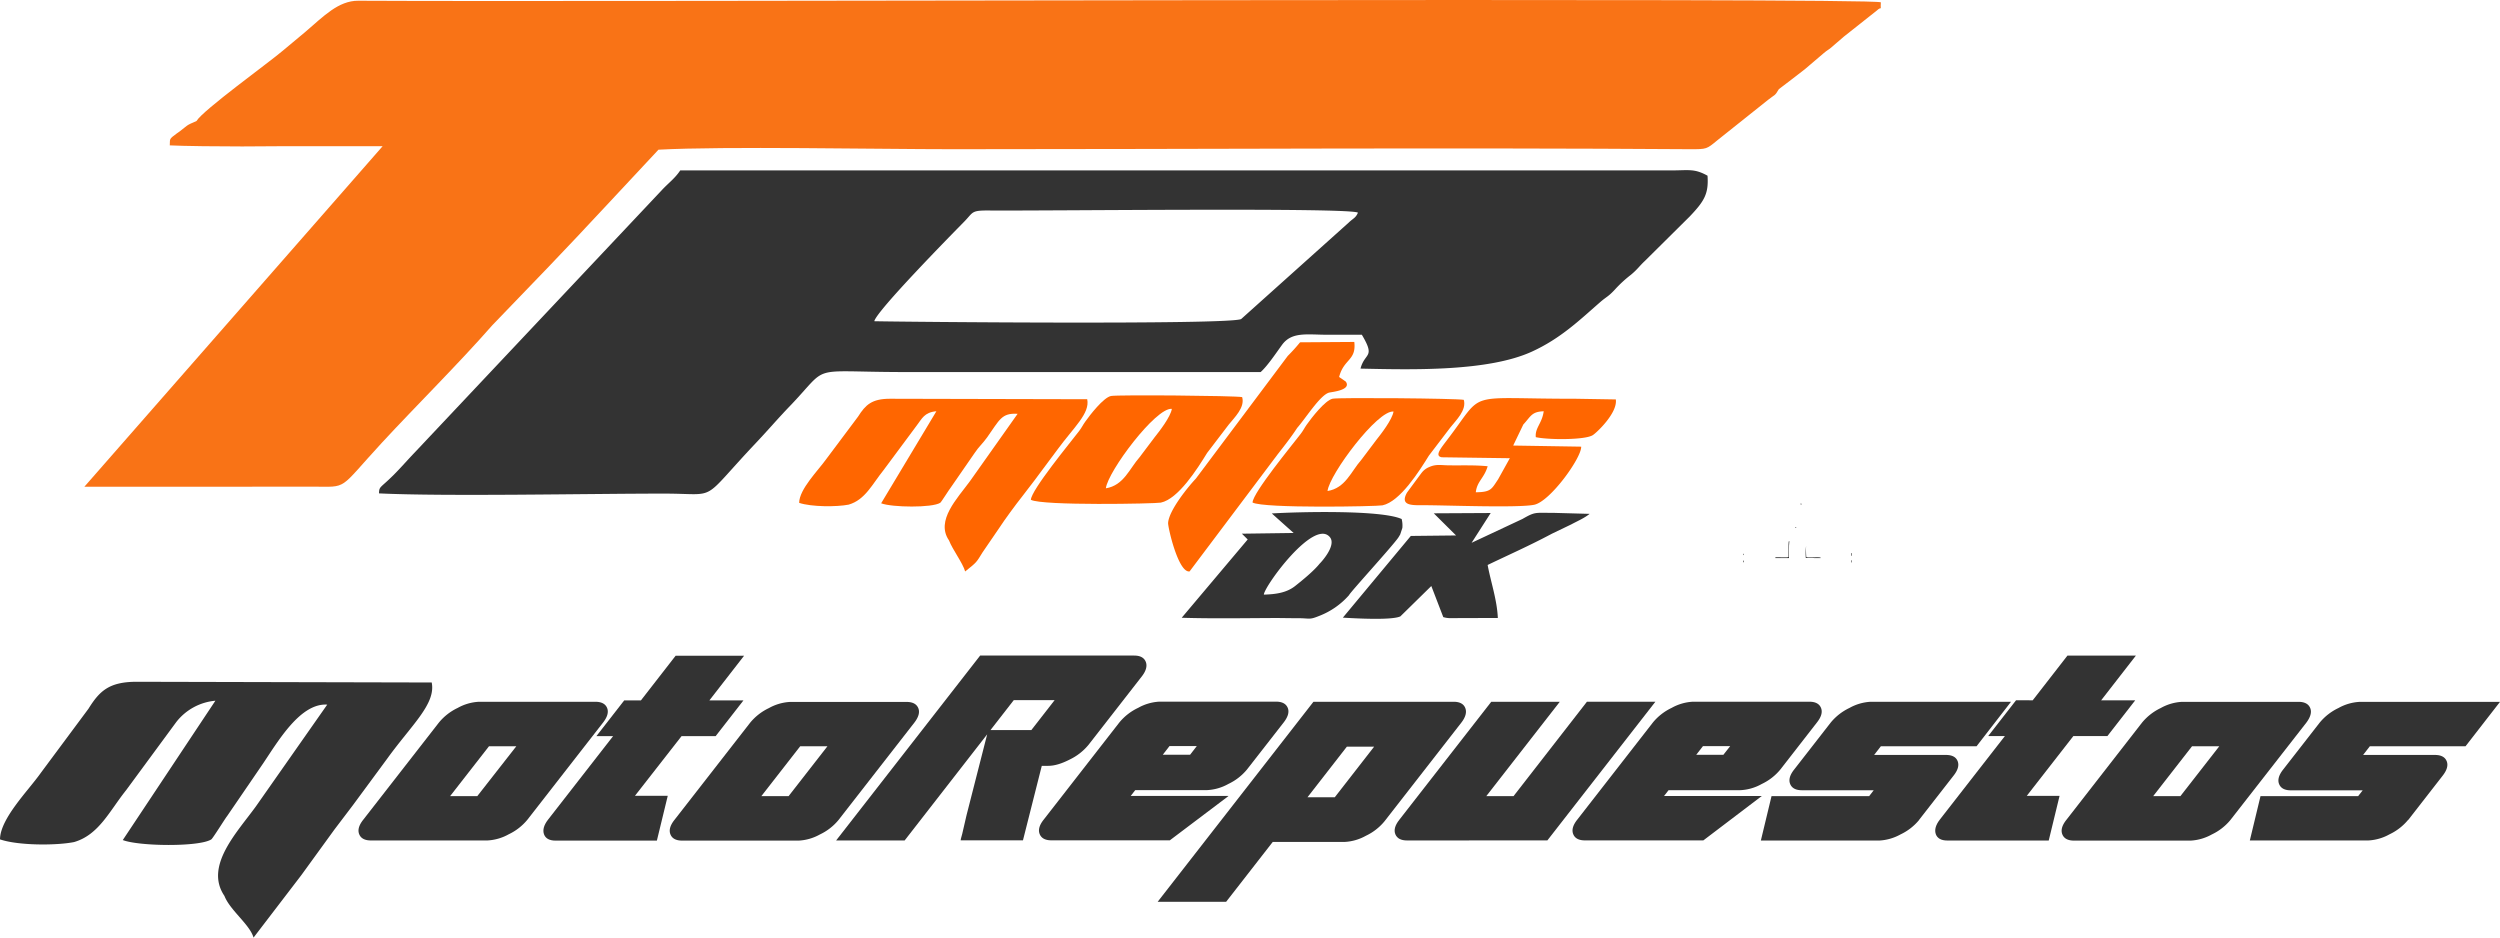 <svg xmlns="http://www.w3.org/2000/svg" viewBox="0 0 1152.4 432.2"><defs><style>.cls-1{fill:#333;}.cls-2{fill:#f60;}.cls-3{fill:#f97316;}</style></defs><title>Recurso 1</title><g id="Capa_2" data-name="Capa 2"><g id="Capa_1-2" data-name="Capa 1"><path class="cls-1" d="M403,148.13c.72-4.54,36.44-40.84,41.36-45.85,4.44-4.51,3.1-5.32,11.7-5.25,26.67.22,166-1.45,169.89,1-1,2.46-2.25,2.64-4.25,4.58l-49.58,44.46c-5.5,2.72-156.53,1.3-169.12,1Zm-228.29,79.3c31,1.48,96.5.1,131.4.1,25.66,0,16.05,4.49,42.21-23.21,5.85-6.19,10.13-11.26,15.84-17.2,18.59-19.35,7.74-15.76,50.95-15.62h166c3.27-2.93,7.33-9.09,9.89-12.58,4.49-6.13,11.56-4.62,21.11-4.61h15.65c6.42,10.82,1.35,8-.62,15.6,24.13.54,58.85,1.38,79-7.83,13.31-6.09,22-14.55,31.31-22.66,3.23-2.82,3.78-2.52,7-6a57,57,0,0,1,7.27-6.7c3.08-2.53,4-4.11,6.52-6.45L778.88,99.8c6.66-7,8.81-10.41,8.22-18.81-6.14-3.4-8.56-2.43-17-2.43H313.56c-2.48,3.74-5.46,5.79-8.65,9.26L191.42,208.31c-3.53,3.69-5.84,6.37-8.71,9.33-7.33,7.57-7.94,6.22-8,9.79Z"/><path class="cls-2" d="M617.28,173.79c2.13-8.42,8-7.5,7-16.17l-25,.17a80.17,80.17,0,0,1-5.67,6.27l-42.4,56.6c-3.56,3.73-12.43,14.68-12.76,20.4-.11,2,4.71,23.1,9.9,22.34l40.62-54c3-3.83,6.33-8.07,9-12.18,3.86-4.37,10.55-15.08,14.65-16.23,1.13-.31,10.53-1.11,7.73-5.09l-3-2.08Z"/><path class="cls-2" d="M707.94,201.51c5.41,1.25,22.56,1.4,26.26-.92,1.64-1,11.56-10.25,10.62-16.47l-18.5-.31c-52.19.07-41.35-4.39-59.15,18.85-2.85,3.82-6.11,7.54-2.54,8.13l31.34.43L690.54,221c-3,4.41-3.16,5.85-10.25,5.92.54-5.07,3.91-6.55,5.46-12-5.78-.58-11.62-.35-17.43-.41-4,0-6.18-.72-9.53.79a8.3,8.3,0,0,0-3.38,2.53c-.09.07-6.78,9.14-6.86,9.28-3.49,6.25,2.8,5.76,7.77,5.77,10.12,0,43.45,1.32,50.87-.2s21.93-21.79,21.67-26.79l-31.34-.51,4.66-9.69c3.5-3.78,3.8-5.93,9.41-6.11-.77,5.65-4.07,7.63-3.65,11.9Z"/><path class="cls-2" d="M674.75,184.31c-3.43-.68-57.3-1.12-60.43-.53-3.48.71-9.73,8.78-12,12-1.08,1.53-1.43,2.48-2.77,4.24-3.62,4.74-22.06,27.11-22.18,31.62h0c5.12,2.81,57.49,1.81,59.91,1.3,8.09-1.73,16.91-15.69,21.38-22.92l9.91-13C671.08,193.81,676.14,189.1,674.75,184.31Zm-40.39,18.57-6.82,9.06c-4.78,5.4-7.32,13.05-15.6,14.4h0c.89-7.76,23.11-37.46,30.42-36.63C641.79,193.4,636.55,200.15,634.36,202.88Z"/><path class="cls-2" d="M406.17,232c5,1.92,23.54,2.15,27.25-.24.47-.3,4.31-6.46,4.82-7l11.06-16c2-3,3.62-4.19,5.78-7.23,5.68-8,6.57-11.25,14-10.78l-21.93,31c-5.75,7.9-16,18.2-9.71,27.34,1.7,4.36,6.33,10.38,7.46,14.33,5.55-4.4,5.19-4.24,8.06-8.87L461,242.8c1.78-2.8,7.25-10.27,10.22-14l5.67-7.4,10.63-14.27c7.46-10.19,15-16.58,13.64-23.1l-90.93-.22c-8.38,0-11.29,2.83-14.69,8.22L381,211.45c-3.84,5.42-12.56,14-12.62,20.35,5.7,1.91,17.32,1.89,22.8.82,7.65-2.21,10.89-9.46,16.07-15.86l15.39-20.71c2.29-2.94,3.38-6,9-6.48Z"/><path class="cls-2" d="M572.58,183.05c-3.39-.67-57.3-1.12-60.44-.52-3.49.71-9.74,8.78-12,12-1.08,1.53-1.43,2.49-2.77,4.24-3.62,4.75-22.06,27.11-22.18,31.62,5.12,2.81,57.49,1.81,59.9,1.3C543.19,230,552,216,556.44,208.77l9.92-13C568.91,192.55,574,187.84,572.58,183.05Zm-40.4,18.58-6.82,9.06c-4.78,5.4-7.33,13.06-15.6,14.4h0c.89-7.75,23.11-37.46,30.42-36.62C539.61,192.15,534.37,198.91,532.18,201.63Z"/><path class="cls-1" d="M608.31,259.81c-2.72,3.42-8,7.69-11,10.07-4.13,3.44-9.34,4.05-14.73,4.22.14-3.78,23.14-35.41,30.46-26.48,3.19,3.9-4.46,12-4.73,12.19ZM572.45,246l2.69,2.67-30.42,36.09c14.28.45,29,.17,43.32.12,3.35,0,6.78.1,10.06.08,6,0,5.22.91,10.21-1.13a35.2,35.2,0,0,0,13.53-9.48c.41-1.19,19.21-21.66,22.71-26.51.13-.26.36-.56.45-.74s.32-.51.43-.73l1-3a12.18,12.18,0,0,0-.32-4.12c-9.4-4.28-47.62-3.32-59.86-2.57l10.06,9-23.9.33ZM619,284.71l31.33-37.66,20.85-.23-10.27-10.2,26.24-.14-8.8,13.73,23.46-11c6-3.43,5.68-2.77,14.25-2.8l16.71.46c-2.66,2.08-5,3-8.46,4.85l-8.9,4.28c-10.47,5.58-19.43,9.51-29.67,14.43,1.42,7.71,4.35,16.1,4.7,24.43l-21.48.07a11.13,11.13,0,0,1-3.67-.47l-5.51-14.33h0l-14.27,14C641.48,286,624.68,285.05,619,284.71Z"/><path class="cls-1" d="M1110.07,377.9a24.91,24.91,0,0,1-8.59,6.68,22.33,22.33,0,0,1-9.83,2.84h-54.57L1042,367h45l2.11-2.69H1056c-2.82,0-4.63-.95-5.41-2.85s-.18-4.12,1.79-6.65l16.91-21.71a25.07,25.07,0,0,1,8.63-6.72,22.36,22.36,0,0,1,9.83-2.85h64.65L1136.51,344H1092.4l-3.1,4h33.1c2.82,0,4.63.95,5.41,2.84s.18,4.12-1.81,6.68L1110.07,378Z"/><path class="cls-1" d="M1064.91,326.37c-.79-1.89-2.59-2.85-5.4-2.85h-53.65a22.36,22.36,0,0,0-9.83,2.85,25.19,25.19,0,0,0-8.63,6.72L952.46,378c-2,2.53-2.57,4.76-1.79,6.65s2.59,2.84,5.4,2.84h53.65a22.35,22.35,0,0,0,9.83-2.84,24.87,24.87,0,0,0,8.57-6.65h0l35-44.87C1065.07,330.51,1065.7,328.26,1064.91,326.37ZM1005.07,367l-12.55,0,17.92-23H1023Z"/><path class="cls-1" d="M944.33,387.45H897.69c-2.87,0-4.66-1-5.35-2.91s-.13-4.19,1.84-6.73l30-38.52h-7.7l12.83-16.48H937l16-20.59h31.55l-16,20.59h15.71l-12.83,16.48H955.74l-21.47,27.56h15.11l-5,20.6Z"/><path class="cls-1" d="M884.62,377.93l15.94-20.45c2-2.56,2.6-4.78,1.81-6.68S899.77,348,897,348h-33.1l3.1-4h44.11L927,323.49H862.35a22.36,22.36,0,0,0-9.83,2.85,25.15,25.15,0,0,0-8.62,6.72L827,354.77c-2,2.53-2.58,4.76-1.79,6.65s2.59,2.85,5.4,2.85h33.1L861.6,367h-45l-4.92,20.46h54.56a22.56,22.56,0,0,0,9.84-2.84,24.78,24.78,0,0,0,8.58-6.68Z"/><path class="cls-1" d="M839.41,326.31c-.78-1.9-2.59-2.85-5.41-2.85H780.39a22.36,22.36,0,0,0-9.83,2.85,25.07,25.07,0,0,0-8.63,6.72L727,377.9c-2,2.53-2.57,4.76-1.79,6.65s2.59,2.84,5.4,2.84h54.56l26.94-20.46H767.05l2.1-2.69h33.1a22.23,22.23,0,0,0,9.83-2.85,24.87,24.87,0,0,0,8.57-6.65L837.56,333Q840.58,329.16,839.41,326.31Zm-45,21.62H781.9l3.1-4h12.55Z"/><path class="cls-1" d="M713.28,387.39l49.79-63.93H731.52L697.67,367H685.11L719,323.49H687.41L645,377.93c-2,2.53-2.57,4.76-1.79,6.65s2.59,2.84,5.41,2.84Z"/><path class="cls-1" d="M675.45,326.41c-.74-1.92-2.54-2.92-5.35-2.92H605.45l-71.81,92.2H565.2l21.48-27.59h33.1a22.35,22.35,0,0,0,9.83-2.84,24.87,24.87,0,0,0,8.57-6.65l0,0,35.39-45.44C675.56,330.62,676.19,328.33,675.45,326.41ZM615.28,367.5l-12.58,0,18.15-23.32h12.57Z"/><path class="cls-1" d="M593.59,326.28c-.79-1.89-2.59-2.85-5.4-2.85h-53.7a22.36,22.36,0,0,0-9.83,2.85A25.07,25.07,0,0,0,516,333l-34.94,44.87c-2,2.53-2.58,4.76-1.79,6.65s2.59,2.84,5.4,2.84h54.57L566.21,367l0-.1h-45l2.1-2.69h33.1a22.23,22.23,0,0,0,9.83-2.85,24.87,24.87,0,0,0,8.57-6.65L591.74,333C593.74,330.42,594.38,328.17,593.59,326.28Zm-45,21.62H536l3.1-4h12.58Z"/><path class="cls-1" d="M471.51,387.36H442.77l.11-.14v-.4l.67-2.44,2-8.67,10-39.18h19.86l10.75-13.81H467.32L417,387.42H385.42l66.39-85.23h71c2.83,0,4.6,1,5.35,2.91s.12,4.19-1.85,6.72l-24.58,31.56a25.43,25.43,0,0,1-8.63,6.73c-3.77,1.94-7.05,2.91-9.88,2.91h-3l-8.69,34.4Z"/><path class="cls-1" d="M423.29,326.41c-.79-1.89-2.59-2.85-5.4-2.85H364.25a22.36,22.36,0,0,0-9.83,2.85,25,25,0,0,0-8.62,6.72L310.85,378c-2,2.53-2.57,4.76-1.79,6.65s2.59,2.84,5.41,2.84h53.64a22.35,22.35,0,0,0,9.83-2.84,24.87,24.87,0,0,0,8.57-6.65h0l34.95-44.87C423.45,330.55,424.08,328.3,423.29,326.41ZM363.5,367H350.94l17.92-23h12.56Z"/><path class="cls-1" d="M302.76,387.49H256.12c-2.87,0-4.66-1-5.35-2.91s-.13-4.19,1.84-6.73l30-38.52h-7.7l12.83-16.48h7.7l16-20.59H343l-16,20.59h15.71l-12.83,16.48H314.17L292.7,366.82h15.11l-5,20.6Z"/><path class="cls-1" d="M279.85,326.34c-.78-1.89-2.6-2.85-5.41-2.85H220.79a22.4,22.4,0,0,0-9.84,2.85,25.15,25.15,0,0,0-8.62,6.72l-34.94,44.87c-2,2.53-2.58,4.76-1.8,6.65s2.6,2.84,5.41,2.84h53.64a22.43,22.43,0,0,0,9.84-2.84,25,25,0,0,0,8.57-6.65L243,378l35-44.94C280,330.48,280.63,328.23,279.85,326.34ZM220,367H207.47l17.93-23H238Z"/><path class="cls-1" d="M56.6,387.23,99.29,323a25.75,25.75,0,0,0-18,9.79L58.2,364.16c-7.75,9.68-12.6,20.66-24.06,24-8.21,1.63-25.61,1.66-34.14-1.24.09-9.67,13.15-22.58,18.9-30.77L40.78,326.7c5.09-8.16,9.45-12.36,22-12.43L199,314.6c2,9.86-9.26,19.53-20.43,35l-15.91,21.58-8.5,11.2-15.31,21.1L116.87,432.2c-1.69-6-10.86-12.61-13.41-19.21-9.38-13.81,5.93-29.4,14.55-41.35l32.83-46.84c-12.4-.79-22.58,16.77-29.65,27.25l-16.56,24.22c-.76.88-6.52,10.19-7.22,10.65C91.86,390.48,64,390.13,56.6,387.23Z"/><path d="M818.35,257.25h6.26c.13-2.65-.09-5.16.19-7.79-.35.18-.11-.23-.27.37-.13.45,0,6-.11,7-.68.35-4.7,0-6,.12Z"/><path d="M839.26,257.24l-.1-.21c-1.56-.24-5,.15-6.54-.12a46,46,0,0,1-.09-5.25,33.32,33.32,0,0,0-.11,5.56Z"/><path d="M853.5,256.27v-1.2c-.14-.06-.13,0-.27-.11a5.29,5.29,0,0,0,.07.8C853.34,256.07,853.25,256.27,853.5,256.27Z"/><path d="M853.28,259.25h.22V258.2c-.24.07-.13-.05-.19.4C853.29,258.82,853.28,259,853.28,259.25Z"/><path d="M803.52,259.11a1,1,0,0,0,.23.12c0-.27.06-.88-.23-.9Z"/><path d="M830.57,232.45c-.09-.19,0-.12-.12-.21h-.61C829.84,232.54,830.24,232.44,830.57,232.45Z"/><path d="M803.52,255.9c.22-.1.12,0,.19-.25a1.21,1.21,0,0,0,0-.38h-.2Z"/><path d="M827.64,243.26c.56-.08.27,0,.34-.27l-.38-.08Z"/><path class="cls-3" d="M867,1.07C862-1.22,278.39,1,165.14.34c-9.11-.05-16,7.17-24.38,14.35l-10.34,8.63C124,28.81,93.47,50.84,90.58,55.78c-5.15,2.2-3.86,1.87-7.88,4.89l-1.2.83c-3.76,2.78-3.06,2.33-3.24,5.51,2.52.14,8.46.29,16,.39h1.19c9.88.12,22.22.16,33.19,0h47.73L157.92,88.48,39.43,223.75h0l-.56.63H103c13.7,0,27.39-.1,41.06-.06,16.66.06,11.57,1.9,32-20.26,15.58-16.86,35.54-36.62,50.88-54.14l26-27c8.64-9,17-17.93,25.25-26.77L303.53,69c30.42-1.64,100.8-.22,135.62-.22,112.64,0,227.7-.79,340,0,7.66,0,7.49,0,12.54-4.16L815.05,46c3.14-2.52,3-1.56,4.93-4.9,4.43-3.32,7.4-5.66,12-9.2l8.64-7.36c1.81-1.53,1.89-1.32,3.44-2.58,1.86-1.5,3.73-3.33,5.89-5.08l15.1-11.95C867.82,2.29,866.69,5.86,867,1.07Z"/></g></g></svg>